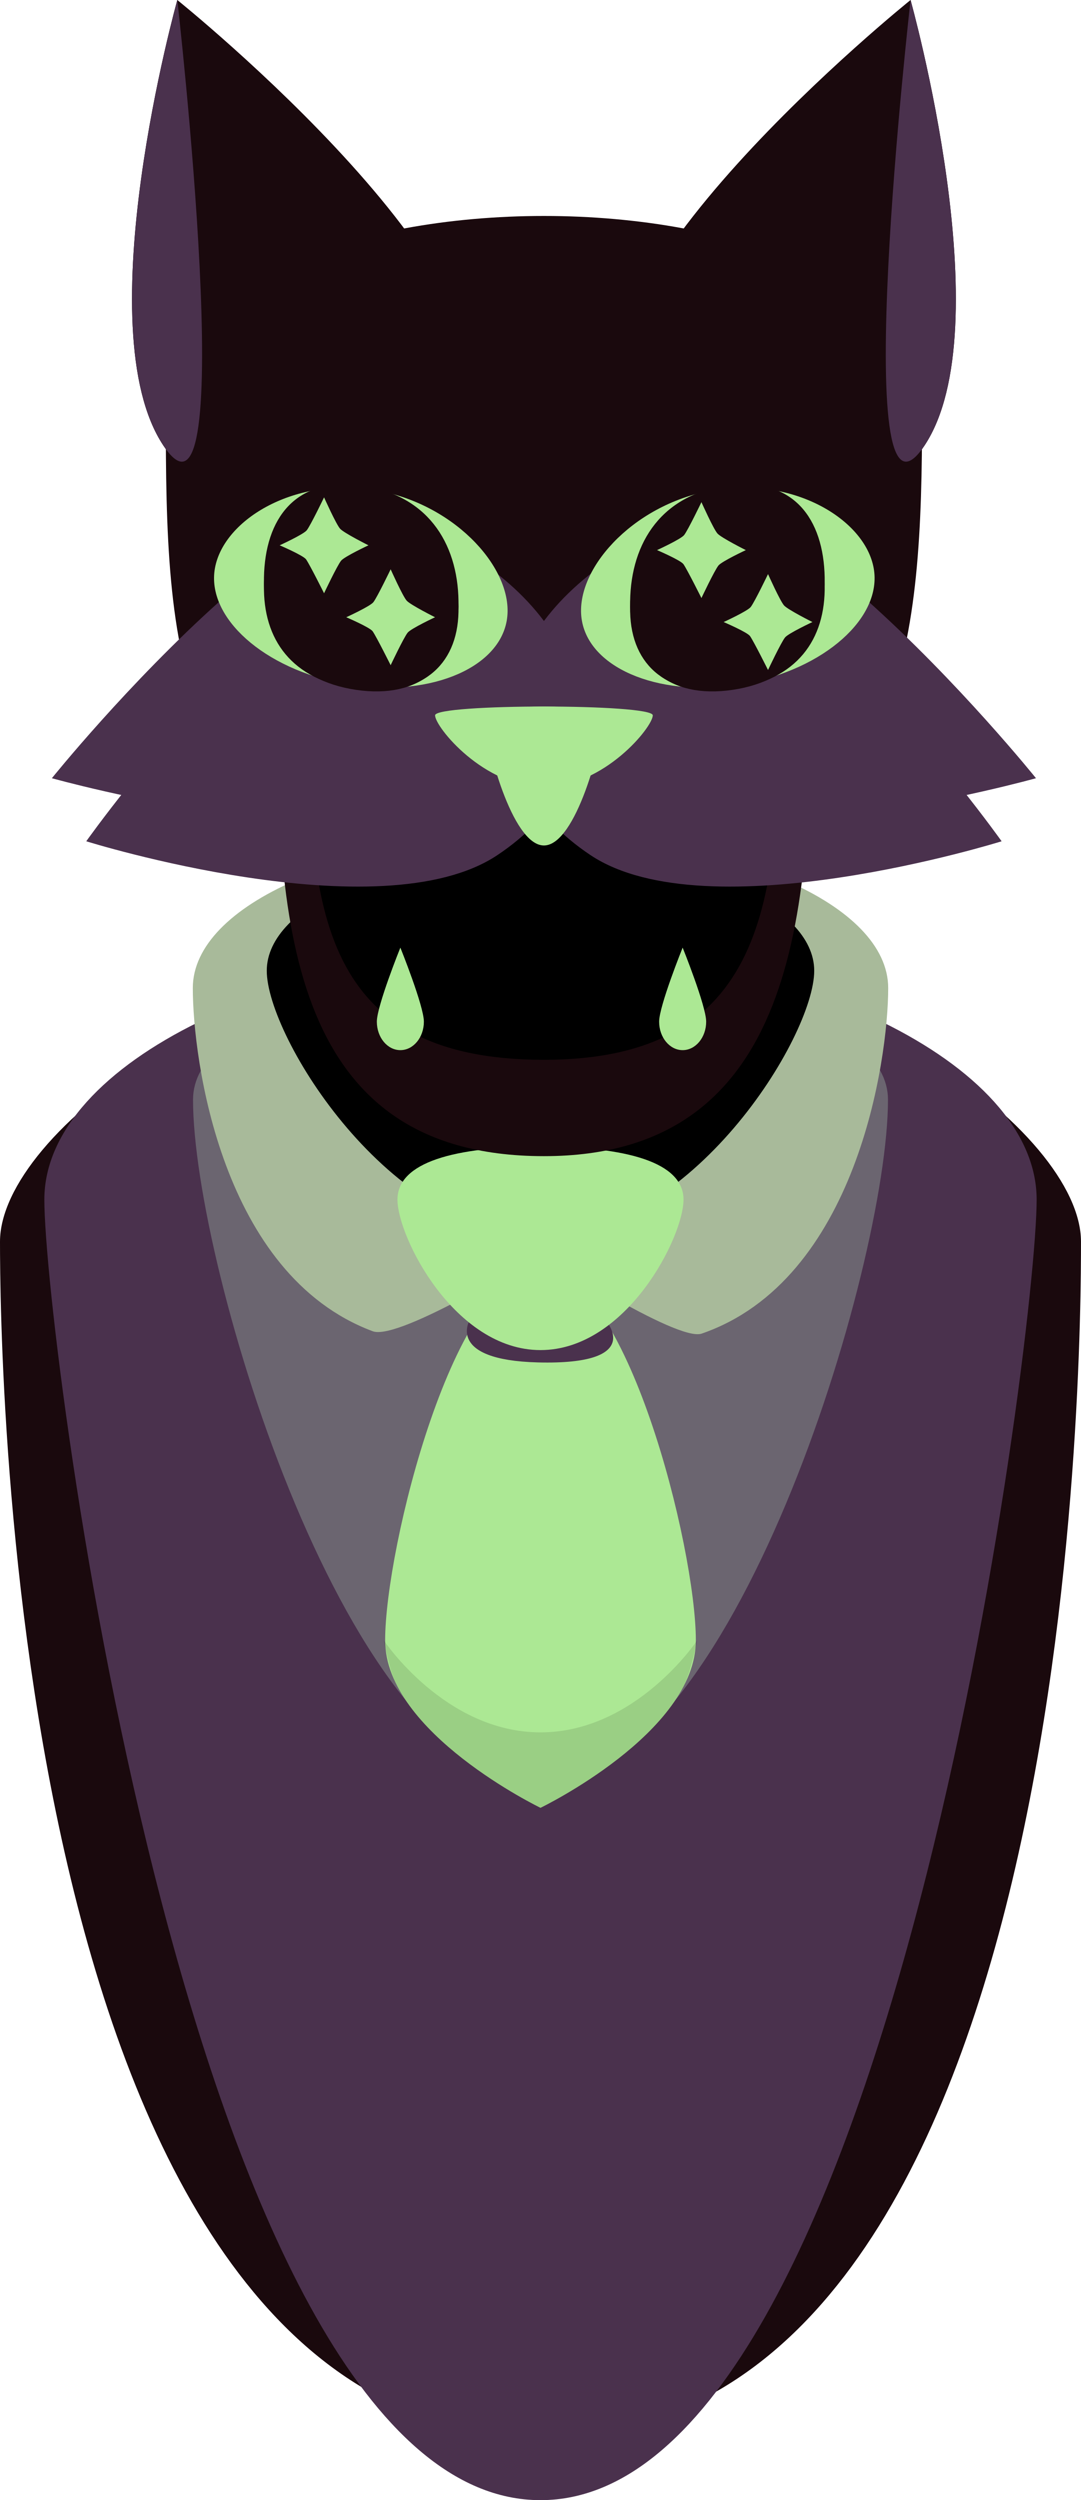 <svg version="1.1" xmlns="http://www.w3.org/2000/svg" xmlns:xlink="http://www.w3.org/1999/xlink" width="121.743" height="281.439" viewBox="0,0,121.743,281.439"><g transform="translate(-259.129,-45.957)"><g data-paper-data="{&quot;isPaintingLayer&quot;:true}" fill-rule="nonzero" stroke-linecap="butt" stroke-linejoin="miter" stroke-miterlimit="10" stroke-dasharray="" stroke-dashoffset="0" style="mix-blend-mode: normal"><g stroke="#000000" stroke-width="0"><path d="M320,152.706c33.618,0 60.871,20.766 60.871,33.021c0,12.255 -0.383,134.864 -60.871,134.514c-59.907,-0.346 -60.871,-122.259 -60.871,-134.514c0,-12.255 27.253,-33.021 60.871,-33.021z" fill="#1a090d"/><path d="M320,152.706c28.097,0 55.877,12.668 55.877,28.295c0,15.627 -16.57,146.395 -55.877,146.395c-39.308,0 -55.877,-130.768 -55.877,-146.395c0,-15.627 27.781,-28.295 55.877,-28.295z" fill="#4a314d"/><path d="M359.134,169.759c0,18.669 -17.604,76.972 -39.133,76.972c-21.529,0 -39.133,-58.302 -39.133,-76.972c0,-18.669 78.267,-18.669 78.267,0z" fill="#6b6570"/><path d="M320,140.103c21.627,0 39.159,7.647 39.159,17.08c0,8.127 -3.571,32.889 -21.005,38.897c-2.801,0.965 -18.153,-9.042 -18.153,-9.042c0,0 -15.868,9.907 -18.895,8.776c-17.06,-6.373 -20.263,-30.619 -20.263,-38.631c0,-9.433 17.532,-17.08 39.159,-17.08z" fill="#a8ba9a"/><path d="M302.504,230.61c0,-10.411 7.833,-41.84 17.496,-41.84c9.663,0 17.496,31.429 17.496,41.84c0,10.411 -17.496,18.851 -17.496,18.851c0,0 -17.496,-8.44 -17.496,-18.851z" fill="#ace894"/><path d="M320,141.788c17.025,0 30.827,6.02 30.827,13.446c0,7.426 -13.868,29.843 -30.827,29.843c-16.959,0 -30.827,-22.417 -30.827,-29.843c0,-7.426 13.802,-13.446 30.827,-13.446z" fill="#000000"/><path d="M327.403,194.676c0,0 4.399,4.954 -7.68,4.647c-10.409,-0.265 -7.697,-4.759 -7.697,-4.759z" fill="#4a314d"/><path d="M320,175.031c9.663,0 16.108,1.75 16.108,5.965c0,4.215 -6.445,16.938 -16.108,16.938c-9.663,0 -16.108,-12.723 -16.108,-16.938c0,-4.215 6.445,-5.965 16.108,-5.965z" fill="#ace894"/></g><g stroke="none"><path d="M350.474,123.257c0,25.32 -1.618,52.847 -30.087,52.847c-29.381,0 -30.087,-27.526 -30.087,-52.847c0,-25.32 60.174,-25.32 60.174,0z" fill="#1a090d" stroke-width="NaN"/><path d="M346.904,124.851c0,22.316 -1.426,40.406 -26.516,40.406c-25.894,0 -26.516,-18.09 -26.516,-40.406c0,-22.316 53.032,-22.316 53.032,0z" fill="#000000" stroke-width="NaN"/><path d="M301.569,160.964c0,-1.771 2.649,-8.336 2.649,-8.336c0,0 2.649,6.565 2.649,8.336c0,1.771 -1.186,3.206 -2.649,3.206c-1.463,0 -2.649,-1.435 -2.649,-3.206z" fill="#ace894" stroke-width="0.5"/><path d="M333.36,160.964c0,-1.771 2.649,-8.336 2.649,-8.336c0,0 2.649,6.565 2.649,8.336c0,1.771 -1.186,3.206 -2.649,3.206c-1.463,0 -2.649,-1.435 -2.649,-3.206z" fill="#ace894" stroke-width="0.5"/></g><g stroke="none"><g><path d="M362.974,92.479c0,12.842 -0.431,24.63 -4.204,33.863c-4.928,12.06 -71.933,12.444 -76.812,0.903c-3.958,-9.362 -4.158,-21.501 -4.158,-34.766c0,-29.616 85.174,-29.616 85.174,0z" fill="#1a090d" stroke-width="NaN"/><path d="M315.131,135.127c-13.201,8.785 -50.16,-1.567 -50.16,-1.567c0,0 8.627,-10.74 19.011,-20.015c10.019,-8.949 44.35,12.797 31.149,21.582z" fill="#4a314d" stroke-width="NaN"/><path d="M375.804,133.56c0,0 -36.959,10.351 -50.16,1.567c-13.201,-8.785 21.022,-30.601 31.01,-21.706c10.446,9.304 19.15,20.14 19.15,20.14z" data-paper-data="{&quot;index&quot;:null}" fill="#4a314d" stroke-width="NaN"/><path d="M312.777,108.846c14.501,9.65 15.555,24.594 2.354,33.379c-13.201,8.785 -46.289,-1.567 -46.289,-1.567c0,0 29.433,-41.462 43.935,-31.812z" fill="#4a314d" stroke-width="NaN"/><path d="M325.644,142.225c-13.201,-8.785 -12.147,-23.729 2.354,-33.379c14.501,-9.65 43.935,31.812 43.935,31.812c0,0 -33.087,10.351 -46.289,1.567z" data-paper-data="{&quot;index&quot;:null}" fill="#4a314d" stroke-width="NaN"/><g fill="#ace894" stroke-width="0"><path d="M332.646,126.48c0,1.321 -5.489,8.073 -12.259,8.073c-6.77,0 -12.259,-6.752 -12.259,-8.073c0,-1.321 24.518,-1.321 24.518,0z"/><path d="M326.965,127.199c0,2.28 -2.945,13.932 -6.578,13.932c-3.633,0 -6.578,-11.652 -6.578,-13.932c0,-2.28 13.156,-2.28 13.156,0z"/></g></g><g><g><path d="M310.91,93.763c-9.65,14.501 -24.594,15.555 -33.379,2.354c-8.785,-13.201 1.567,-50.16 1.567,-50.16c0,0 41.462,33.305 31.812,47.806z" fill="#1a090d" stroke-width="NaN"/><path d="M277.532,96.118c-8.785,-13.201 1.567,-50.16 1.567,-50.16c0,0 7.218,63.362 -1.567,50.16z" fill="#4a314d" stroke-width="NaN"/></g><g><path d="M361.677,45.957c0,0 10.351,36.959 1.567,50.16c-8.785,13.201 -23.729,12.147 -33.379,-2.354c-9.65,-14.501 31.812,-47.806 31.812,-47.806z" data-paper-data="{&quot;index&quot;:null}" fill="#1a090d" stroke-width="NaN"/><path d="M361.677,45.957c0,0 10.351,36.959 1.567,50.16c-8.785,13.201 -1.567,-50.16 -1.567,-50.16z" data-paper-data="{&quot;index&quot;:null}" fill="#4a314d" stroke-width="NaN"/></g></g><g fill="#ace894" stroke-width="0" font-family="Inter, -apple-system, BlinkMacSystemFont, &quot;Segoe UI&quot;, Roboto, Oxygen, Ubuntu, Cantarell, &quot;Fira Sans&quot;, &quot;Droid Sans&quot;, &quot;Helvetica Neue&quot;, sans-serif, emoji" font-weight="400" font-size="16" text-anchor="start"><g/><g data-paper-data="{&quot;index&quot;:null}"/></g></g><path d="M302.352,230.61c0,0 6.895,10.356 17.648,10.356c10.753,0 17.648,-10.356 17.648,-10.356c0,0 -0.694,3.605 -1.588,5.281c-4.183,7.841 -16.06,13.57 -16.06,13.57c0,0 -12.307,-5.936 -16.277,-13.993c-0.764,-1.55 -1.371,-4.858 -1.371,-4.858z" fill-opacity="0.106" fill="#000000" stroke="#000000" stroke-width="0"/><path d="M341.167,111.5c0.69,0 0.69,2.5 0,2.5c-0.69,0 -0.69,-2.5 0,-2.5z" fill="#1a090d" stroke="none" stroke-width="0.5"/><path d="M301.167,111.833c0.69,0 0.69,2.5 0,2.5c-0.69,0 -0.69,-2.5 0,-2.5z" fill="#1a090d" stroke="none" stroke-width="0.5"/><g stroke="none"><g stroke-width="0"><g data-paper-data="{&quot;index&quot;:null}"><path d="M324.668,115.854c-1.004,-5.551 5.538,-13.047 14.611,-14.688c9.073,-1.641 17.243,3.195 18.246,8.746c1.004,5.551 -5.538,11.381 -14.611,13.022c-9.073,1.641 -17.243,-1.529 -18.246,-7.079z" fill="#ace894"/><path d="M352.005,111.827c0.115,6.111 -3.121,10.705 -10.359,11.7c-7.238,0.994 -11.434,-2.58 -11.549,-8.69c-0.115,-6.111 3.087,-11.517 10.745,-12.569c7.658,-1.052 11.048,3.449 11.164,9.559z" data-paper-data="{&quot;index&quot;:null}" fill="#1a090d"/></g><g><path d="M316.193,115.854c-1.004,5.551 -9.173,8.72 -18.246,7.079c-9.073,-1.641 -15.615,-7.471 -14.611,-13.022c1.004,-5.551 9.173,-10.387 18.246,-8.746c9.073,1.641 15.615,9.138 14.611,14.688z" fill="#ace894"/><path d="M288.856,111.827c0.115,-6.111 3.505,-10.611 11.164,-9.559c7.658,1.052 10.861,6.458 10.745,12.569c-0.115,6.111 -4.311,9.684 -11.549,8.69c-7.238,-0.994 -10.475,-5.589 -10.359,-11.7z" data-paper-data="{&quot;index&quot;:null}" fill="#1a090d"/></g></g><path d="M290.625,108.458c0,0 2.71,-1.146 3.059,-1.576c0.458,-0.564 1.941,-3.424 1.941,-3.424c0,0 1.349,2.795 1.804,3.269c0.431,0.449 3.196,1.731 3.196,1.731c0,0 -2.721,1.177 -3.089,1.612c-0.459,0.543 -1.911,3.388 -1.911,3.388c0,0 -1.565,-2.904 -2.02,-3.527c-0.302,-0.413 -2.98,-1.473 -2.98,-1.473z" fill="#ace894" stroke-width="0.5"/><path d="M333.125,108.958c0,0 2.71,-1.146 3.059,-1.576c0.458,-0.564 1.941,-3.424 1.941,-3.424c0,0 1.349,2.795 1.804,3.269c0.431,0.449 3.196,1.731 3.196,1.731c0,0 -2.721,1.177 -3.089,1.612c-0.459,0.543 -1.911,3.388 -1.911,3.388c0,0 -1.565,-2.904 -2.02,-3.527c-0.302,-0.413 -2.98,-1.473 -2.98,-1.473z" fill="#ace894" stroke-width="0.5"/><path d="M298.125,115.958c0,0 2.71,-1.146 3.059,-1.576c0.458,-0.564 1.941,-3.424 1.941,-3.424c0,0 1.349,2.795 1.804,3.269c0.431,0.449 3.196,1.731 3.196,1.731c0,0 -2.721,1.177 -3.089,1.612c-0.459,0.543 -1.911,3.388 -1.911,3.388c0,0 -1.565,-2.904 -2.02,-3.527c-0.302,-0.413 -2.98,-1.473 -2.98,-1.473z" fill="#ace894" stroke-width="0.5"/><path d="M340.625,116.458c0,0 2.71,-1.146 3.059,-1.576c0.458,-0.564 1.941,-3.424 1.941,-3.424c0,0 1.349,2.795 1.804,3.269c0.431,0.449 3.196,1.731 3.196,1.731c0,0 -2.721,1.177 -3.089,1.612c-0.459,0.543 -1.911,3.388 -1.911,3.388c0,0 -1.565,-2.904 -2.02,-3.527c-0.302,-0.413 -2.98,-1.473 -2.98,-1.473z" fill="#ace894" stroke-width="0.5"/></g><g stroke="none"><g fill="#1a090d" stroke-width="0"><g data-paper-data="{&quot;index&quot;:null}"><path d="M352.005,110.979c0.115,6.597 -3.121,11.558 -10.359,12.632c-7.238,1.073 -11.434,-2.785 -11.549,-9.383c-0.115,-6.597 3.087,-12.435 10.745,-13.57c7.658,-1.136 11.048,3.724 11.164,10.321z" data-paper-data="{&quot;index&quot;:null}"/></g><g><path d="M288.856,110.979c0.115,-6.597 3.505,-11.457 11.164,-10.321c7.658,1.136 10.861,6.973 10.745,13.57c-0.115,6.597 -4.311,10.456 -11.549,9.383c-7.238,-1.073 -10.475,-6.034 -10.359,-12.632z" data-paper-data="{&quot;index&quot;:null}"/></g></g><path d="M290.625,107.341c0,0 2.71,-1.237 3.059,-1.701c0.458,-0.609 1.941,-3.697 1.941,-3.697c0,0 1.349,3.018 1.804,3.53c0.431,0.485 3.196,1.869 3.196,1.869c0,0 -2.721,1.27 -3.089,1.74c-0.459,0.586 -1.911,3.658 -1.911,3.658c0,0 -1.565,-3.136 -2.02,-3.808c-0.302,-0.446 -2.98,-1.59 -2.98,-1.59z" fill="#ace894" stroke-width="0.5"/><path d="M333.125,107.881c0,0 2.71,-1.237 3.059,-1.701c0.458,-0.609 1.941,-3.697 1.941,-3.697c0,0 1.349,3.018 1.804,3.53c0.431,0.485 3.196,1.869 3.196,1.869c0,0 -2.721,1.27 -3.089,1.74c-0.459,0.586 -1.911,3.658 -1.911,3.658c0,0 -1.565,-3.136 -2.02,-3.808c-0.302,-0.446 -2.98,-1.59 -2.98,-1.59z" fill="#ace894" stroke-width="0.5"/><path d="M298.125,115.439c0,0 2.71,-1.237 3.059,-1.701c0.458,-0.609 1.941,-3.697 1.941,-3.697c0,0 1.349,3.018 1.804,3.53c0.431,0.485 3.196,1.869 3.196,1.869c0,0 -2.721,1.27 -3.089,1.74c-0.459,0.586 -1.911,3.658 -1.911,3.658c0,0 -1.565,-3.136 -2.02,-3.808c-0.302,-0.446 -2.98,-1.59 -2.98,-1.59z" fill="#ace894" stroke-width="0.5"/><path d="M340.625,115.979c0,0 2.71,-1.237 3.059,-1.701c0.458,-0.609 1.941,-3.697 1.941,-3.697c0,0 1.349,3.018 1.804,3.53c0.431,0.485 3.196,1.869 3.196,1.869c0,0 -2.721,1.27 -3.089,1.74c-0.459,0.586 -1.911,3.658 -1.911,3.658c0,0 -1.565,-3.136 -2.02,-3.808c-0.302,-0.446 -2.98,-1.59 -2.98,-1.59z" fill="#ace894" stroke-width="0.5"/></g></g></g></svg>